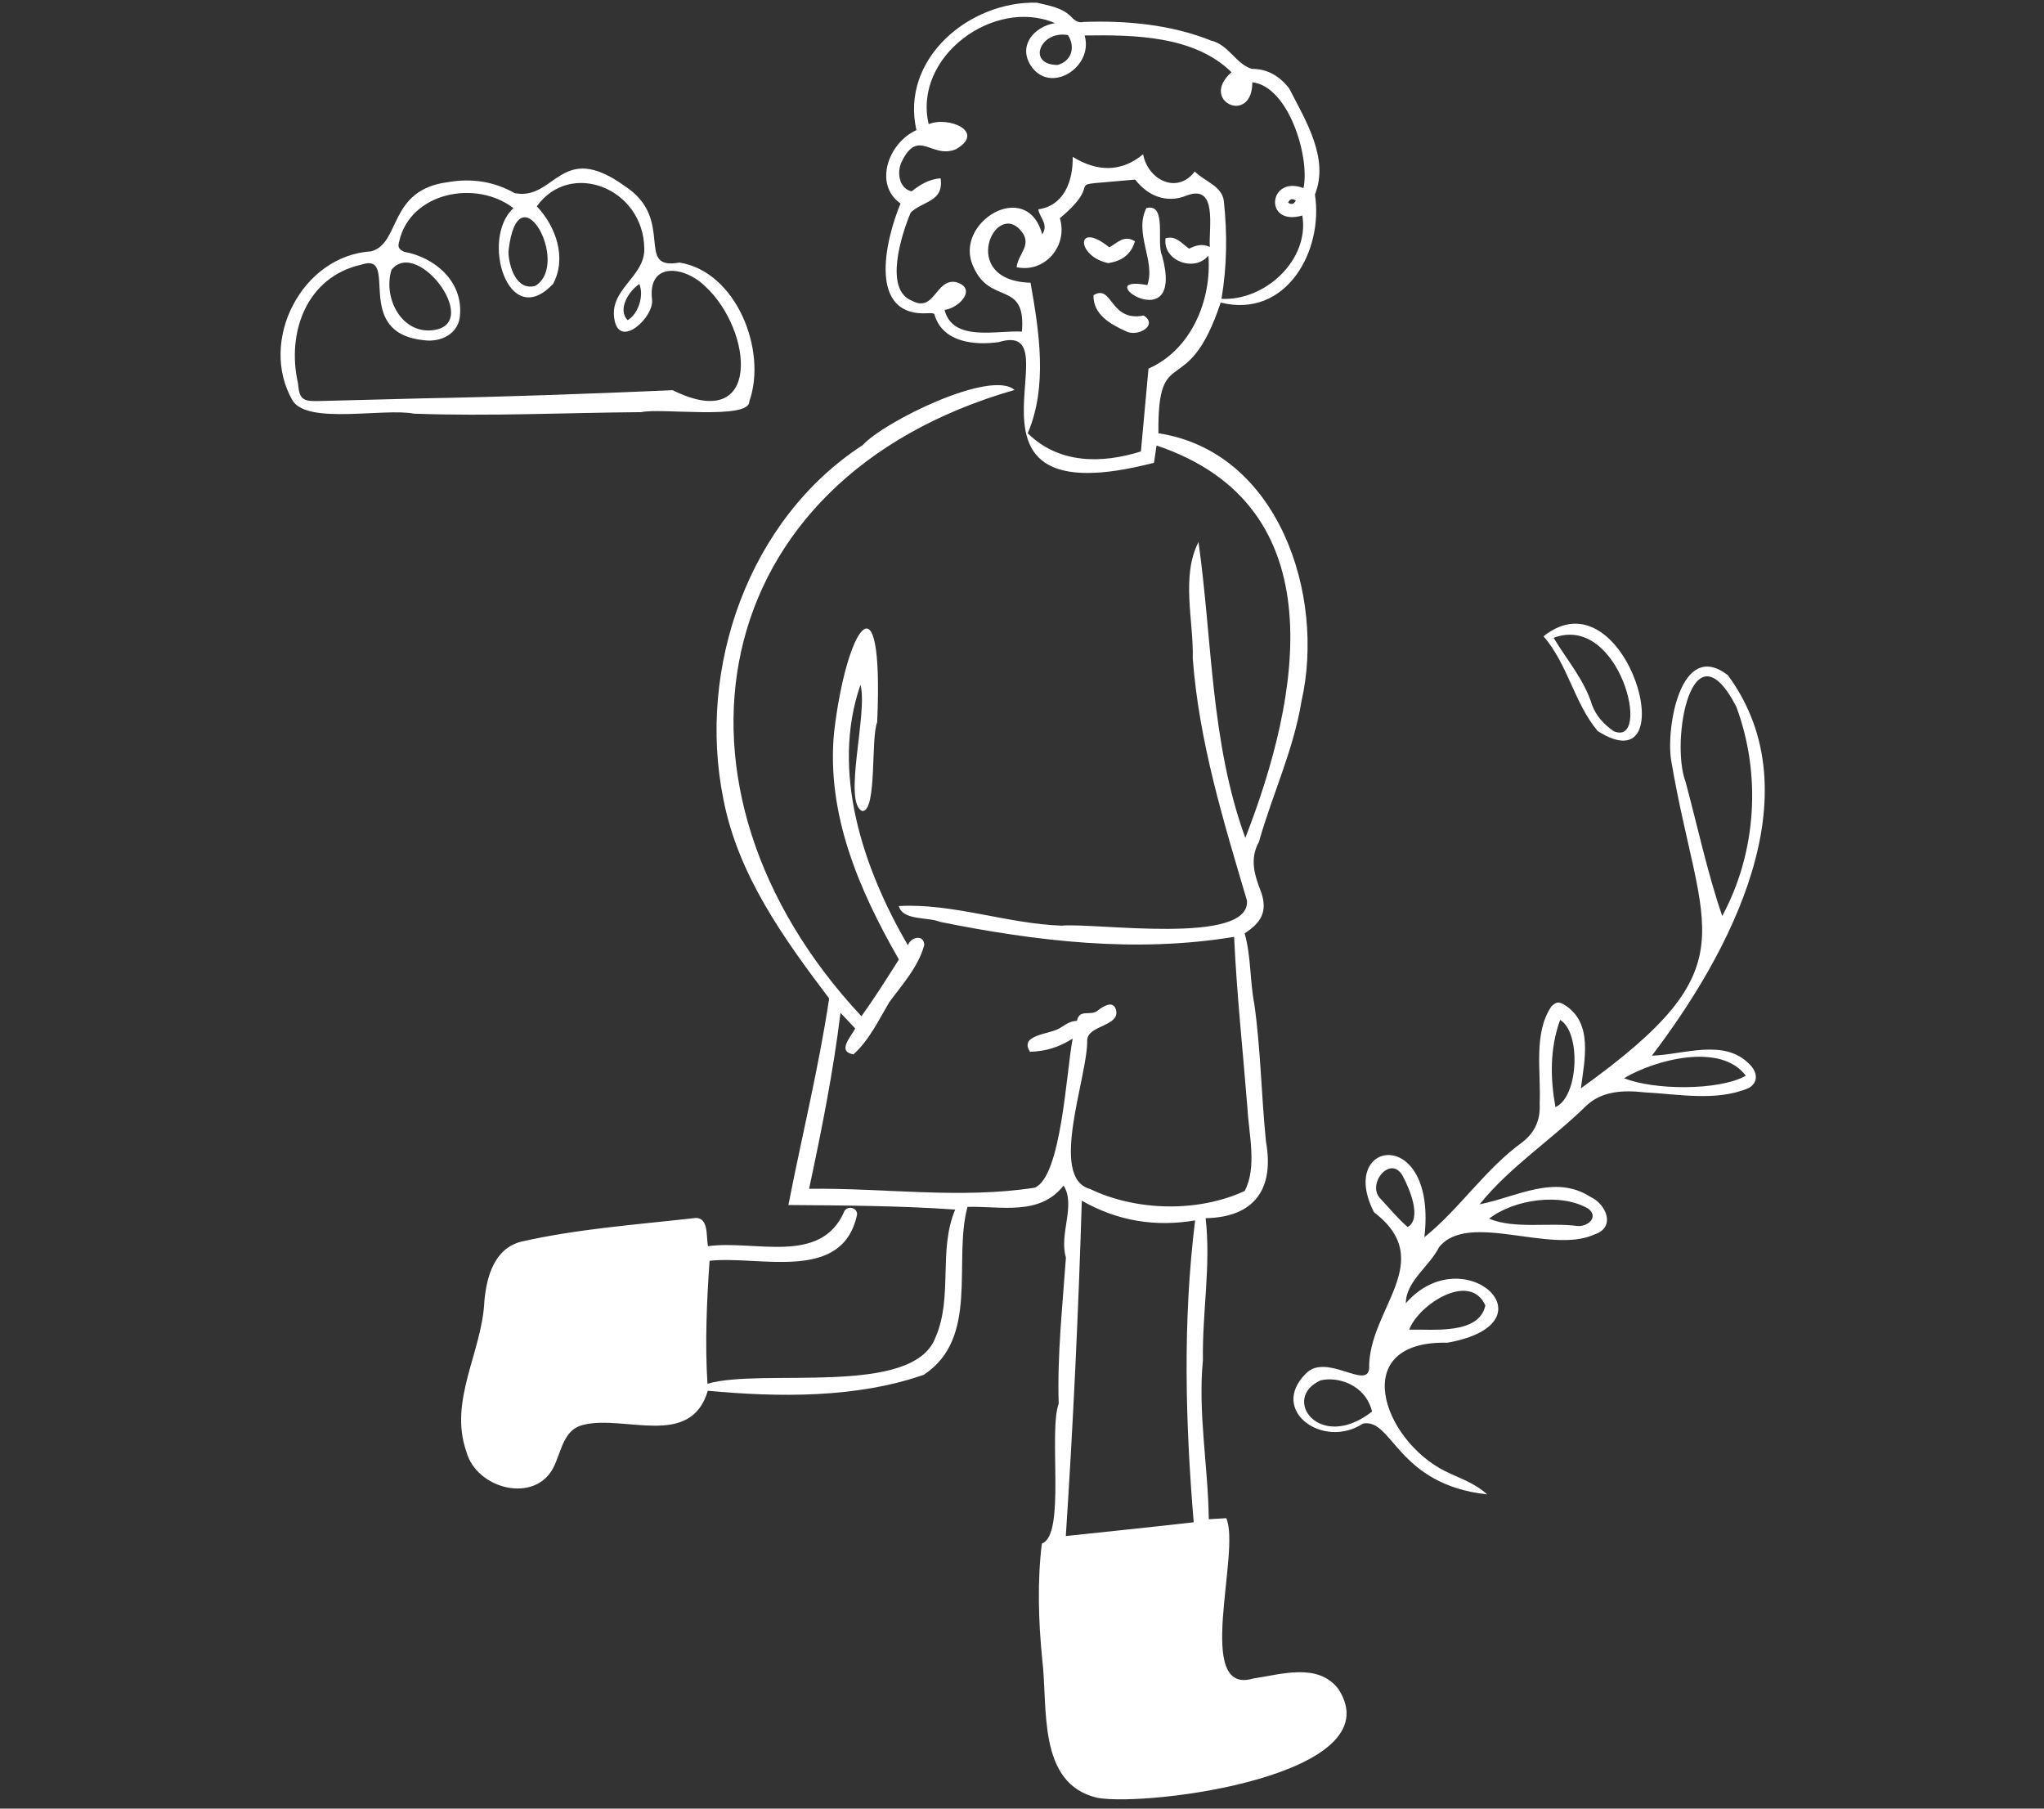 <svg width="260" height="230" viewBox="0 0 260 230" fill="none" xmlns="http://www.w3.org/2000/svg">
<rect x="0" y="0" width="260" height="230" fill="#333333" stroke="none"/>
<path d="M131.813 0.326C133.447 0.727 135.156 0.935 136.359 2.24C136.79 2.686 137.251 2.938 137.845 2.789C143.283 2.596 148.958 3.116 154.054 5.164C156.283 5.683 157.219 8.146 159.224 8.755C161.245 8.755 162.79 9.689 163.994 11.262C166.059 15.284 169.104 20.136 167.262 24.736C168.376 31.918 163.592 40.554 155.272 38.477C151.023 51.297 147.22 43.21 147.354 55.096C162.642 57.44 168.614 75.677 165.554 89.165C164.543 95.368 161.839 101.051 160.131 107.076C158.912 109.287 159.596 111.349 160.458 113.56C161.245 115.994 160.368 117.359 158.318 118.695C159.15 121.618 158.972 124.689 159.551 127.672C160.368 133.459 160.443 139.365 161.037 145.196C162.107 151.147 159.611 154.797 153.356 154.916C154.054 160.926 152.91 166.92 153.014 172.96C152.36 179.696 153.683 186.463 153.757 193.2C154.515 193.155 155.228 193.111 155.986 193.066C157.872 197.384 151.811 215.695 159.403 213.455C162.968 212.935 167.634 211.392 170.248 214.79C177.335 225.756 146.046 229.807 139.568 228.62C131.872 226.824 133.328 217.06 132.571 211.006C132.08 206.065 131.947 200.99 132.526 196.286C135.587 195.262 133.343 182.175 134.666 178.495C134.472 172.322 135.156 166.06 135.587 159.916C134.68 156.964 136.879 153.254 135.29 150.761C132.244 154.664 127.341 153.358 123.062 153.477C121.205 160.48 124.622 170.14 117.506 174.829C108.903 177.827 99.008 177.693 90.035 176.862C87.851 184.237 79.471 179.889 74.197 181.195C71.731 181.759 71.434 184.445 70.498 186.418C68.225 191.345 60.603 189.401 59.325 184.608C57.037 178.109 61.331 171.921 61.613 165.451C61.91 162.306 62.876 158.774 66.308 157.898C73.439 156.281 80.823 155.747 88.088 154.931C90.213 154.53 89.797 157.097 90.05 158.477C95.978 157.646 104.476 160.97 107.418 153.996C107.863 153.284 109.052 153.58 109.022 154.441C107.195 163.196 96.587 159.635 90.258 160.332C89.901 165.451 89.663 170.793 89.99 175.972C96.899 173.924 116.079 177.693 118.976 170.126C121.264 164.902 119.303 159.056 121.502 153.818C114.43 153.328 107.462 153.298 100.286 153.239C102.01 144.41 104.119 135.922 105.471 126.975C99.677 119.318 93.853 111.216 92.011 101.6C88.638 84.936 95.235 66.017 109.75 56.595C112.439 53.627 126.048 46.92 129.05 49.591C89.381 60.957 82.487 100.25 109.572 129.23C111.28 126.871 112.796 124.452 114.341 122.018C109.26 113.175 105.1 103.515 106.095 93.142C107.64 79.832 112.454 72.235 111.578 91.837C110.746 93.899 111.578 103.144 109.691 103.144C107.165 102.105 110.434 90.59 109.453 87.088C105.62 98.143 109.824 110.504 115.485 120.208C115.871 119.125 117.55 118.784 117.565 120.193C116.792 122.998 114.787 125.164 113.108 127.464C111.741 129.764 110.582 132.257 108.562 134.082C106.437 133.726 108.205 131.901 108.784 130.788C108.175 130.135 107.596 129.527 106.912 128.8C105.991 136.323 104.506 143.757 102.916 151.176C112.454 151.058 122.156 152.497 131.59 151.043C135.037 149.722 135.646 136.026 136.448 132.079C134.68 133.177 133.106 133.682 131.026 133.756C129.555 131.545 133.596 131.56 134.859 130.714C135.542 130.298 136.107 129.838 136.983 129.824C137.325 128.191 138.766 129.319 139.702 128.458C140.341 127.969 141.53 127.212 141.931 128.325C142.614 130.536 138.41 130.313 138.291 132.257C138.41 136.842 133.343 149.737 138.632 151.191C144.56 154.04 152.42 154.189 158.318 151.458C159.923 148.476 158.853 144.232 158.675 140.908C158.095 133.578 157.323 126.544 156.981 119.14C144.486 121.202 131.917 119.718 119.6 117.24C118.011 116.573 114.846 117.107 114.326 115.222C121.22 114.836 128.099 117.478 135.067 117.715C139.256 117.315 159.061 120.267 158.615 114.525C155.614 104.39 152.524 94.344 151.722 83.764C151.84 78.942 150.206 73.318 152.45 68.925C154.218 81.449 153.98 94.404 158.407 106.556C165.36 88.706 170.115 64.385 147.116 56.654C146.997 57.425 146.893 58.093 146.789 58.85C118.754 66.106 137.28 40.42 127.029 43.507C123.983 43.937 119.987 43.551 118.902 40.124C118.843 39.738 118.456 39.842 118.13 39.827C110.255 40.391 112.632 30.478 114.549 25.878C111.102 23.46 112.974 18.177 116.57 16.545C114.504 7.464 123.315 0.118 131.887 0.341L131.813 0.326ZM156.684 9.215C151.93 4.526 144.278 4.422 137.964 4.511C139.152 8.547 133.536 12.123 131.085 8.295C129.51 5.757 131.531 3.398 134.19 2.938C126.45 -0.371 116.109 7.211 118.13 15.788C120.655 14.735 125.424 16.753 121.621 18.964C118.546 20.299 116.822 16.204 114.698 20.566C114.059 21.857 114.326 23.964 115.96 24.335C117.015 23.489 118.189 22.777 119.645 22.673C120.091 25.7 117.357 25.537 115.842 27.036C114.698 29.736 112.395 36.829 115.99 38.239C118.902 39.812 118.976 35.435 121.562 35.865C124.384 36.636 122.037 39.174 120.15 39.411C121.19 43.536 126.821 41.978 129.986 42.171C130.55 35.538 125.93 38.892 123.805 33.891C121.19 28.342 130.624 22.555 132.571 29.811C133.432 28.49 132.214 27.674 132.08 26.62C135.379 26.145 136.508 22.97 136.448 19.943C139.494 21.828 142.599 21.961 145.407 19.616C146.002 22.851 149.701 24.78 151.974 21.813C153.252 23.089 155.421 23.638 155.674 25.552C156.119 29.736 156.075 33.832 155.376 38.002C160.948 38.284 166.594 33.016 165.658 27.407C160.695 28.831 161.334 22.228 165.806 23.92C166.638 19.943 163.919 11.01 159.299 10.461C159.299 15.981 152.45 12.85 156.669 9.17L156.684 9.215ZM151.84 193.586C150.771 180.75 150.444 167.989 152.019 155.198C146.923 156.058 142.139 155.272 137.607 152.69C137.176 166.891 136.508 181.121 135.572 195.336C141.024 194.758 146.373 194.209 151.84 193.586ZM131.085 35.954C132.184 42.142 133.284 49.145 130.728 55.096C134.695 58.998 140.088 58.984 145.125 57.411C145.452 53.82 145.779 50.303 146.091 46.875C151.528 44.486 154.143 38.165 153.712 32.511C151.885 34.693 147.859 33.12 148.26 30.3C149.567 29.929 150.251 30.909 151.261 31.621C152.034 31.235 152.895 30.924 153.891 31.413C153.727 29.039 154.946 23.326 150.934 24.869C148.423 25.908 146.002 24.929 144.397 22.837C133.759 23.846 141.232 22.406 134.814 27.748C135.884 31.25 132.912 34.752 129.317 33.98C129.51 32.259 131.248 31.235 130.015 29.529C126.672 25.062 121.725 35.702 131.1 35.954H131.085ZM135.854 4.466C132.363 3.813 130.535 8.206 134.502 8.265C136.226 7.82 136.864 6.098 135.854 4.466ZM163.845 25.775C164.32 26.071 164.588 25.953 164.826 25.493C164.35 25.196 164.068 25.3 163.845 25.775Z" fill="white"/>
<path d="M52.639 52.604C48.85 51.862 39.148 54.028 37.217 50.942C32.834 43.359 38.391 32.497 47.216 31.963C51.019 30.924 49.34 24.143 56.977 23.164C59.963 22.644 62.816 23.06 65.46 24.558C70.66 25.582 71.284 17.762 79.456 23.653C86.008 27.882 80.644 34.441 86.424 33.388C93.659 34.53 97.626 44.576 95.308 51.06C95.368 53.435 83.913 51.847 81.595 52.411C71.938 52.485 62.296 52.96 52.653 52.604H52.639ZM65.327 26.488C60.617 22.808 52.193 24.41 50.781 30.702C50.559 31.399 50.737 31.74 51.42 32.022C55.298 32.735 58.804 35.717 58.522 39.946C58.448 42.424 56.085 43.596 53.842 43.255C44.675 42.276 50.945 31.978 45.968 33.655C38.985 35.213 36.444 42.291 37.9 48.716C38.079 50.734 38.45 51.046 40.485 51.001C44.913 50.897 49.325 50.764 53.738 50.66C64.361 50.467 74.969 50.081 85.562 49.621C96.957 55.26 95.799 42.053 89.722 36.429C87.107 33.833 82.338 33.195 82.947 38.136C83.17 40.317 78.951 44.294 78.193 40.807C77.301 36.8 82.085 35.257 81.952 31.577C81.833 23.92 72.562 20.285 68.283 26.235C70.72 28.817 72.116 32.779 70.363 36.088C64.613 42.246 61.077 30.286 65.312 26.473L65.327 26.488ZM54.585 42.024C61.776 41.786 53.188 30.078 49.801 34.307C48.746 37.676 50.841 42.098 54.585 42.024ZM64.673 32.008C64.717 33.847 65.668 37.023 68.09 36.355C72.681 33.551 65.847 21.16 64.673 32.008ZM79.842 40.718C81.194 39.917 81.937 37.631 81.328 36.118C79.976 37.008 78.505 39.353 79.842 40.718Z" fill="white"/>
<path d="M210.125 134.246C214.181 134.128 219.336 131.991 222.575 135.374C223.511 136.309 223.734 137.6 222.456 138.357C218.341 140.122 213.453 139.128 209.085 138.906C206.5 138.609 203.692 138.742 201.716 140.671C197.348 144.96 192.029 148.402 188.211 153.151C192.861 152.246 197.719 149.293 202.251 152.171C204.316 153.106 205.608 156.089 202.785 156.994C197.229 159.546 186.784 153.982 183.055 158.597C181.852 161.015 178.836 162.944 178.821 165.734C186.131 157.35 198.091 168.227 184.125 170.75C171.437 170.453 175.835 183.066 183.798 187.072C185.67 188.007 187.572 188.571 189.161 190.04C177.677 188.779 177.157 180.32 173.368 181.033C168.347 184.357 161.334 179.371 166.133 174.652C168.688 172.04 173.844 176.715 174.156 174.073C173.992 166.476 182.951 160.437 174.78 154.16C169.996 144.886 182.847 142.986 181.183 157.335C185.7 153.7 188.924 148.655 193.678 145.227C195.268 143.98 195.966 142.363 195.847 140.33C196.04 136.324 195.015 131.397 197.348 127.97C197.987 127.391 198.269 127.346 199.012 127.791C202.681 130.077 201.552 134.795 201.092 138.401C222.887 122.746 216.35 118.933 212.576 96.704C211.893 92.594 213.765 81.228 219.782 85.857C231.029 101.111 219.797 121.544 210.11 134.261L210.125 134.246ZM219.069 116.484C223.452 108.382 224.061 98.455 220.852 89.849C215.161 78.913 212.487 94.3 214.389 99.361C215.934 105.073 217.152 110.89 219.069 116.484ZM206.589 137.11C210.214 138.609 218.564 138.757 222.07 136.799C218.905 132.54 210.541 134.751 206.589 137.11ZM174.527 179.504C173.68 176.047 170.115 175.008 167.975 175.542C162.894 177.828 167.856 184.728 174.527 179.504ZM189.399 154.976C192.727 156.341 197.021 155.421 200.691 155.911C201.953 156 203.38 154.813 202.072 153.73C198.566 151.637 192.564 152.513 189.399 154.991V154.976ZM179.252 169.088C182.238 169.013 188.136 169.77 188.939 166.016C186.992 161.653 180.455 165.882 179.252 169.088ZM197.853 140.79C200.809 139.499 201.136 131.264 198.447 129.706C197.14 133.356 197.184 137.021 197.853 140.79ZM179.059 156.044C180.916 154.961 179.281 151.133 178.449 149.59C176.919 146.696 173.68 150.673 175.671 152.513C176.771 153.7 177.84 154.991 179.059 156.044Z" fill="white"/>
<path d="M196.337 80.916C206.871 72.517 214.596 100.206 203.231 92.965C200.244 89.418 199.442 84.492 196.337 80.916ZM197.63 81.123C199.338 83.972 201.507 86.421 202.517 89.656C203.052 91.095 204.048 92.134 205.251 92.98C210.213 95.087 206.054 77.933 197.63 81.109V81.123Z" fill="white"/>
<path d="M145.942 36.251C147.026 33.224 144.203 29.648 145.823 26.458C148.512 25.805 147.041 30.895 147.814 32.497C150.83 43.463 138.171 34.812 145.942 36.251Z" fill="white"/>
<path d="M145.481 40.124C147.383 41.356 144.723 42.914 143.223 42.127C141.232 41.222 139.048 40.005 139.092 37.542C141.544 36.058 141.128 40.985 145.481 40.124Z" fill="white"/>
<path d="M140.98 33.461C136.864 32.615 136.79 27.971 141.113 31.458C142.198 30.82 143.015 29.84 144.367 30.686C143.847 32.422 142.658 33.194 140.98 33.461Z" fill="white"/>
</svg>

